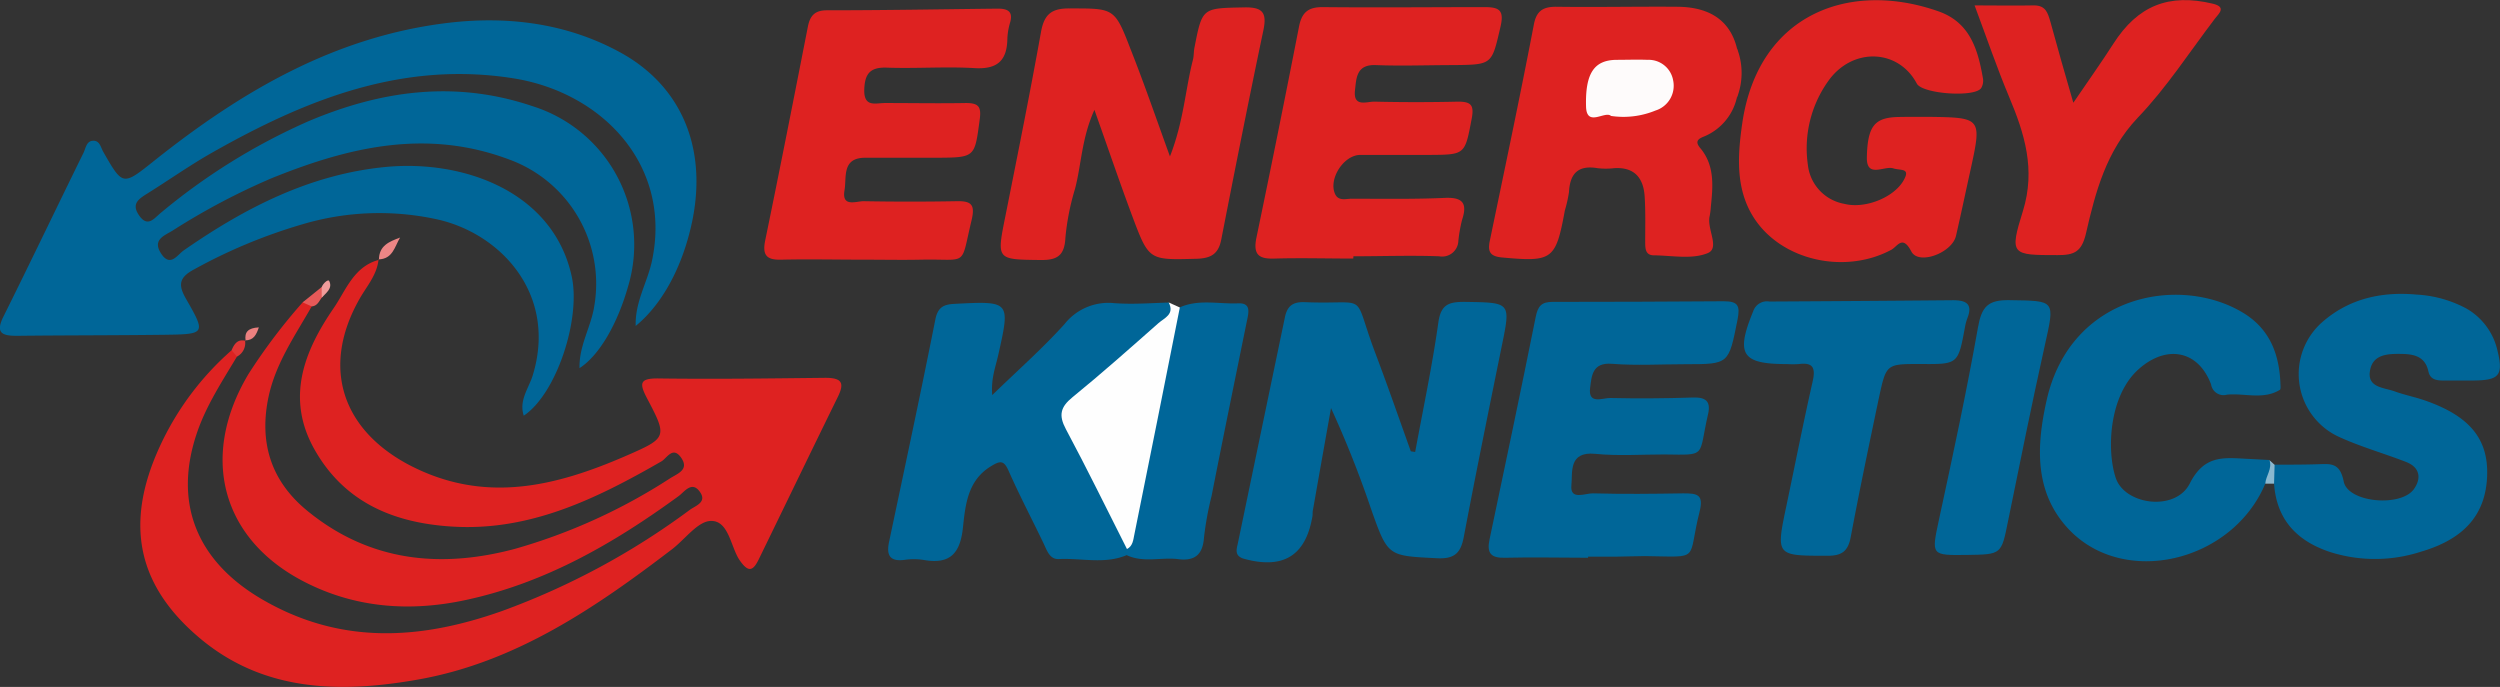 <svg xmlns="http://www.w3.org/2000/svg" width="361.81" height="99.42" viewBox="0 0 361.81 99.42"><rect x="0" y="0" width="361.81" height="99.42" fill="#333333" stroke="none"/><defs><style>.cls-1{fill:#006698;}.cls-2{fill:#de2221;}.cls-3{fill:#069;}.cls-4{fill:#fefefe;}.cls-5{fill:#ed8685;}.cls-6{fill:#e65958;}.cls-7{fill:#8ab8cf;}.cls-8{fill:#ec807f;}.cls-9{fill:#e13534;}.cls-10{fill:#f09c9b;}.cls-11{fill:#fefbfb;}</style></defs><title>energy-kinetics</title><g id="Layer_2" data-name="Layer 2"><g id="Layer_1-2" data-name="Layer 1"><path class="cls-1" d="M83.87,53.28C83.79,50,85.53,47.34,86,44.33a19.14,19.14,0,0,0-12.4-21.28c-12-4.48-23.25-1.73-34.38,2.78A98.3,98.3,0,0,0,25,33.36c-1.2.74-3,1.32-1.68,3.34s2.34.19,3.27-.46c8.85-6.15,18.25-11,29.16-12.07,11.41-1.11,24.35,3.61,27,15.87C84.07,46.22,80.53,57,75.8,60.16c-.73-2.25.75-4,1.31-5.87,3.5-11.49-4.34-20.22-13.44-22.45a39,39,0,0,0-20.07.67A77,77,0,0,0,28.07,39c-2.23,1.19-2.26,2.3-1.16,4.23,2.91,5.07,2.86,5.14-3.09,5.22-7.12.09-14.24.07-21.36.15-2.06,0-3.16-.33-2-2.71C4.39,38,8.21,30,12.09,22.11c.33-.67.41-1.72,1.4-1.74s1.09,1,1.48,1.65c2.82,4.92,2.8,4.87,7.38,1.22C35,13.17,48.6,5.21,65,3.29c8.64-1,17.11.11,24.74,4.28,9.27,5.06,13,14.65,10.08,26C98.23,39.82,95.29,44.5,92,47.17c-.11-3.44,1.66-6.25,2.33-9.3,3-13.77-7-24.45-20-26.53-16.1-2.57-30.17,3.11-43.72,10.8-3.18,1.81-6.18,3.93-9.29,5.87-1.26.79-2.37,1.5-1.16,3.21s2.14.4,3-.32A89.63,89.63,0,0,1,44.7,17.52c10.55-4.45,21.24-5.93,32.41-2.14a21,21,0,0,1,13.81,26C89.37,46.89,86.72,51.44,83.87,53.28Z"/><path class="cls-2" d="M34.29,51.61c-2.11,3.53-4.39,7-5.74,10.9C25,72.8,28.5,81.22,37.88,86.71c11.41,6.67,23,5.9,34.8,1.71A106.86,106.86,0,0,0,99.83,73.79c.83-.6,2.49-1.09,1.5-2.55-1.18-1.74-2.26-.07-3.12.56-9.34,6.81-19.2,12.51-30.64,15-8.21,1.8-16.24,1.21-23.72-2.7-11.91-6.23-14.94-18.19-7.87-30A83.38,83.38,0,0,1,43.8,43.76c.72-.46,1.25-.48,1.31.58C42.76,48.49,40,52.4,38.91,57.22c-1.48,6.72.26,12.34,5.51,16.66,9,7.39,19.29,8.45,30.15,5.54A82.88,82.88,0,0,0,97,69.21c1.12-.7,2.83-1.26,1.52-3.05-1.17-1.59-2,.14-2.79.61C86.3,72.19,76.62,76.94,65.32,76.2,57,75.67,49.88,72.73,45.55,65.11c-4.24-7.45-1.56-14.26,2.73-20.5,1.77-2.57,2.92-6.06,6.56-7l-.06-.06c-.21,2.22-1.69,3.85-2.72,5.66-5.53,9.69-2.75,18.77,7,24C70,73,80.36,70.44,90.72,65.92c5.84-2.55,5.87-2.68,2.92-8.28-1.15-2.19-1.07-2.91,1.69-2.87,8,.11,16.07,0,24.1-.09,2.44,0,2.82.74,1.81,2.79-3.83,7.81-7.61,15.64-11.42,23.46-.83,1.7-1.5,2-2.78.14s-1.55-5.7-4.12-5.68c-1.91,0-3.78,2.68-5.7,4.13C86.12,88,74.6,95.83,60.6,98.33c-11.24,2-22.53,1.89-31.93-6.18C20.33,85,17.75,76.31,23.12,64.63A41.61,41.61,0,0,1,33.52,50.69C34.15,50.69,34.66,50.79,34.29,51.61Z"/><path class="cls-1" d="M204.81,65.41c1.15-6.24,2.47-12.45,3.35-18.72.37-2.63,1.49-3,3.79-3,6.73.11,6.7,0,5.38,6.45-1.87,9.19-3.74,18.38-5.49,27.59-.44,2.34-1.38,3.19-3.88,3.06-7.08-.36-7.09-.23-9.49-7a151.66,151.66,0,0,0-5.84-14.73Q191.3,66.5,190,73.89c-.06.34,0,.69-.09,1-1,5.56-4.22,7.5-9.8,6-1.32-.35-1.24-1.14-1-2.08q3.42-16.45,6.85-32.91c.34-1.62,1.15-2.24,2.87-2.17,9.62.39,6.74-1.8,10.23,7.42,1.78,4.7,3.42,9.44,5.12,14.17Z"/><path class="cls-2" d="M169.32,22.64c2-5.11,2.22-9.68,3.33-14,.14-.55.1-1.14.21-1.71C174,1.06,174,1.2,180,1.07c2.7-.06,3.39.7,2.84,3.32-2.12,10.08-4.12,20.19-6.1,30.3-.41,2.09-1.51,2.7-3.57,2.76-6.83.18-6.88.28-9.24-6-1.84-4.92-3.53-9.89-5.54-15.55-1.86,4.11-1.88,7.9-2.81,11.44a35.43,35.43,0,0,0-1.39,7.06c-.13,2.58-1.15,3.26-3.61,3.23-6.39-.08-6.35,0-5.07-6.38,1.77-8.87,3.55-17.73,5.15-26.63.45-2.5,1.48-3.41,4.05-3.4,6.53,0,6.59-.14,8.92,5.92C165.53,11.93,167.22,16.84,169.32,22.64Z"/><path class="cls-1" d="M229.83,80.72c-4,0-8-.1-12,0-2.1.07-2.67-.71-2.26-2.64,2.26-10.74,4.53-21.48,6.69-32.24.31-1.53.83-2.15,2.42-2.15q12.39,0,24.78-.09c2.09,0,2.4.64,2,2.68-1.29,6.41-1.18,6.43-7.52,6.43-3.56,0-7.13.22-10.66-.06-2.88-.23-2.93,1.82-3.15,3.46-.33,2.5,1.82,1.47,2.9,1.49,4,.09,8,.06,12-.07,1.84-.06,2.59.56,2.17,2.39-1.45,6.29-.07,5.92-6.34,5.85-3.33,0-6.68.24-10-.09-3.91-.39-3.25,2.74-3.44,4.54-.23,2.25,2,1.15,3.12,1.18,4.35.12,8.72.07,13.07,0,2,0,3,.14,2.36,2.65-1.83,7.22.35,6.54-7.89,6.43-1.37,0-2.75.07-4.12.08s-2.75,0-4.13,0Z"/><path class="cls-2" d="M251.34,14.24a8,8,0,0,1-4.64,5.48c-.74.3-1.54.63-.65,1.69,2.13,2.52,1.86,5.51,1.55,8.5a10.31,10.31,0,0,1-.17,1.36c-.45,1.85,1.53,4.62-.28,5.36-2.26.94-5.17.35-7.8.32-1.3,0-1.24-1.12-1.25-2,0-2.18.06-4.36-.08-6.53-.17-2.67-1.49-4.27-4.41-4.08a10.55,10.55,0,0,1-2.4,0c-2.77-.47-4,.72-4.14,3.46a19.74,19.74,0,0,1-.6,2.67c-1.32,7.16-1.79,7.46-9.11,6.79-1.81-.17-2.06-.93-1.74-2.45C217.79,24.34,220,13.92,222,3.48c.4-2,1.42-2.52,3.31-2.5,5.85.08,11.7-.05,17.55,0,4.71.06,7.51,2.1,8.49,5.89A20.74,20.74,0,0,1,251.34,14.24Z"/><path class="cls-2" d="M279,16.91c7.84.1,7.84.1,6.15,7.82-.69,3.13-1.35,6.27-2.07,9.4-.56,2.46-5.4,4.29-6.46,2.27-1.3-2.48-2-.72-2.92-.24-6.69,3.58-15.89,1.58-19.89-4.67-2.7-4.21-2.32-9.13-1.65-13.74C254.5,2,267.7-2.88,280.54,1.64c4.59,1.61,5.73,5.57,6.45,9.76a2.1,2.1,0,0,1-.25,1.32c-.85,1.42-8.52.89-9.33-.62-2.7-5.08-9.38-5.27-12.84-.34a16.76,16.76,0,0,0-2.93,12.08,6.44,6.44,0,0,0,5.27,5.66c3,.76,7.06-.89,8.51-3.26,1.2-2-.33-1.52-1.4-1.87-1.32-.43-3.92,1.51-3.84-1.64.11-4.6,1.17-5.75,4.7-5.8C276.26,16.9,277.64,16.92,279,16.91Z"/><path class="cls-1" d="M163.06,80.34c-3.19,1.35-6.53.41-9.8.57-1.36.07-1.74-1.25-2.24-2.29-1.68-3.5-3.49-6.95-5.06-10.5-.68-1.55-1.24-1.43-2.5-.67-3.47,2.08-3.75,5.7-4.11,9-.42,3.8-2,5.25-5.72,4.58a9.16,9.16,0,0,0-2.75,0c-2.14.27-2.61-.72-2.21-2.61,2.26-10.71,4.56-21.42,6.69-32.15.35-1.77,1.15-2.2,2.72-2.29,8.15-.42,8.15-.44,6.39,7.4-.39,1.74-1.07,3.43-.87,5.8,3.69-3.58,7.27-6.74,10.45-10.26a8.09,8.09,0,0,1,7.17-3.05c2.62.2,5.27,0,7.91-.09,1.38,1.69.14,2.76-1,3.71-3.78,3.16-7.33,6.6-11.22,9.63-2.21,1.72-2.53,3.39-1.28,5.9,2.7,5.43,5.88,10.63,7.85,16.42A1.51,1.51,0,0,1,163.06,80.34Z"/><path class="cls-2" d="M124.82,37.58c-3.9,0-7.8-.09-11.7,0-2.19.07-2.82-.64-2.37-2.82,2.12-10.29,4.15-20.6,6.17-30.91.31-1.57,1-2.36,2.74-2.36,8.25,0,16.49-.15,24.74-.24,1.41,0,2.25.39,1.79,2a9.43,9.43,0,0,0-.4,2.36c-.05,3.14-1.43,4.44-4.71,4.25-4.23-.25-8.48.08-12.72-.07-2.43-.09-3.21.87-3.28,3.19-.07,2.6,1.64,1.93,3,1.93,3.9,0,7.8.07,11.7,0,1.87,0,2.27.55,2,2.43-.73,5.44-.62,5.46-6.25,5.49-3.44,0-6.88,0-10.31,0s-2.67,2.83-3,4.71c-.43,2.52,1.7,1.56,2.79,1.58q6.71.12,13.42,0c2.19-.05,2.72.51,2.17,2.8-1.64,6.83-.39,5.52-7.22,5.66-2.87.06-5.73,0-8.6,0Z"/><path class="cls-2" d="M195.85,37.42c-3.79,0-7.58-.11-11.37,0-2.31.09-3.14-.57-2.65-3Q185,19.2,188,3.85c.4-2.08,1.36-2.84,3.47-2.82,7.81.08,15.62,0,23.43,0,2.13,0,2.8.51,2.26,2.83-1.27,5.46-1.14,5.5-6.69,5.56-3.79,0-7.58.15-11.37,0-2.79-.1-2.8,1.84-3,3.64-.29,2.53,1.72,1.62,2.84,1.65q6,.14,12.06,0c1.86,0,2.36.46,2,2.41-1,5.25-.9,5.27-6.13,5.3-3.33,0-6.66,0-10,0-2.39,0-4.63,3.46-3.66,5.64.49,1.1,1.6.69,2.42.7,4.48,0,9,.08,13.44-.12,2.63-.12,3.33.76,2.52,3.2a21.66,21.66,0,0,0-.53,3,2.35,2.35,0,0,1-2.79,2.25c-4.13-.15-8.26,0-12.4,0Z"/><path class="cls-1" d="M329.19,67.25c2.07,0,4.13,0,6.2-.06,1.87-.06,3.25-.29,3.8,2.49.61,3.08,8.3,3.75,10.17,1.09,1.1-1.56.85-3.13-1.11-3.9-3.3-1.29-6.75-2.24-9.95-3.74a10,10,0,0,1-2.1-16.61c3.88-3.35,8.57-4.33,13.49-3.89a17.24,17.24,0,0,1,7.22,2,9.38,9.38,0,0,1,4.55,6.18c.85,3.51.22,4.22-3.43,4.26-1.49,0-3,0-4.48,0-1,0-1.86-.19-2.1-1.31-.46-2.17-2.09-2.52-3.91-2.54s-4,0-4.5,2.2c-.62,2.69,1.92,2.64,3.52,3.22,1.4.51,2.87.8,4.28,1.28,6.53,2.24,9.29,5.57,9.11,10.91-.19,5.57-3.24,9.15-9.54,11a21.51,21.51,0,0,1-13.19.06c-4.8-1.59-7.76-4.69-8.11-9.92A2,2,0,0,1,329.19,67.25Z"/><path class="cls-1" d="M327.84,70c-4.79,11.4-20.58,15.11-28.56,6.47-4.92-5.33-4.55-12-3.08-18.56,3.47-15.36,19.34-18.17,28.45-12.63,3.82,2.32,5.19,5.91,5.38,10.14,0,.34.09.88-.08,1-2.43,1.48-5.11.44-7.66.7A1.82,1.82,0,0,1,320,55.64c-1.88-5-6.5-5.78-10.51-2.19-4.31,3.86-4.61,11.79-3.29,15.72s8.65,4.89,10.71.81,4.8-3.76,8.08-3.59l3.42.18C329.35,67.9,328.56,68.93,327.84,70Z"/><path class="cls-2" d="M285.77.78c3.13,0,5.86.06,8.59,0,1.72,0,2,1.09,2.38,2.36,1,3.62,2,7.23,3.32,11.73,2.21-3.24,4.07-5.85,5.8-8.55,3.52-5.49,8-7.32,14.41-5.78,2,.49.84,1.43.28,2.16-3.68,4.83-7,10-11.19,14.36-4.54,4.8-6.09,10.7-7.46,16.68-.62,2.73-1.73,3.19-4.13,3.18-6.65,0-7,0-5-6.4,1.85-6,.24-11.16-2-16.49C289,9.81,287.53,5.49,285.77.78Z"/><path class="cls-1" d="M278,52.68c-5,0-5-.05-6.06,4.82-1.41,6.72-2.82,13.44-4.09,20.19-.39,2.09-1.28,2.76-3.42,2.74-7.43,0-7.43.05-5.87-7.35,1.25-5.94,2.42-11.89,3.76-17.81.44-1.93.17-2.87-2-2.58a13.83,13.83,0,0,1-1.72,0c-6.55,0-7.43-1.41-4.87-7.64a2.1,2.1,0,0,1,2.36-1.41q13.26-.07,26.52-.19c1.9,0,2.95.49,2.11,2.62a7.44,7.44,0,0,0-.35,1.32C283.38,52.72,283.38,52.72,278,52.68Z"/><path class="cls-3" d="M163.06,80.34l0-.88c1.09-8.39,2.9-16.64,4.75-24.88.76-3.4.62-7.1,2.9-10.08,2.74-1.24,5.64-.48,8.46-.6,1.94-.08,1.55,1.32,1.26,2.68C178.72,55,177,63.36,175.35,71.76a46.39,46.39,0,0,0-1.1,6c-.17,2.53-1.35,3.47-3.75,3.16S165.46,81.49,163.06,80.34Z"/><path class="cls-1" d="M284.74,80.31c-5.3.07-5.23.08-4.13-5.08,2-9.26,4-18.52,5.65-27.84.52-3,1.45-4,4.52-3.95,6.73.11,6.63-.09,5.15,6.56-1.88,8.45-3.59,16.95-5.32,25.43C289.64,80.24,289.69,80.24,284.74,80.31Z"/><path class="cls-4" d="M170.75,44.5c-2.19,11-4.36,21.94-6.59,32.9-.15.72-.21,1.63-1.06,2.06-2.93-5.79-5.78-11.63-8.84-17.35-1.07-2-.8-3.19.94-4.61,4.25-3.46,8.34-7.1,12.45-10.73.84-.74,2.4-1.29,1.48-3Z"/><path class="cls-5" d="M54.84,37.6c0-2.07,1.52-2.64,3.06-3.22-.78,1.31-1.05,3.11-3.12,3.16Z"/><path class="cls-2" d="M251.34,14.24q0-3.68,0-7.36A9.87,9.87,0,0,1,251.34,14.24Z"/><path class="cls-6" d="M45.11,44.34l-1.31-.58,2.76-2.22a1.14,1.14,0,0,1,0,1.54C46.17,43.6,45.92,44.29,45.11,44.34Z"/><path class="cls-7" d="M327.84,70c.08-1.16,1.05-2.16.6-3.41l.75.68L329.11,70Z"/><path class="cls-8" d="M35.55,49.32c-.2-1.25.34-1.86,1.91-1.94-.38,1.11-.76,1.88-2,1.88Z"/><path class="cls-9" d="M34.29,51.61l-.77-.93c.38-.89.86-1.64,2-1.36l-.06-.06A2.21,2.21,0,0,1,34.29,51.61Z"/><path class="cls-10" d="M46.56,43.08V41.54c.2-.53.92-1.17,1.08-.88C48.18,41.72,47.21,42.38,46.56,43.08Z"/><path class="cls-11" d="M233.15,16.78c-.84-.8-3.52,1.69-3.61-1.34-.14-4.93,1.23-6.75,4.42-6.78,1.49,0,3-.06,4.47,0a3.6,3.6,0,0,1,3.72,3A3.76,3.76,0,0,1,239.58,16,12.22,12.22,0,0,1,233.15,16.78Z"/></g></g></svg>